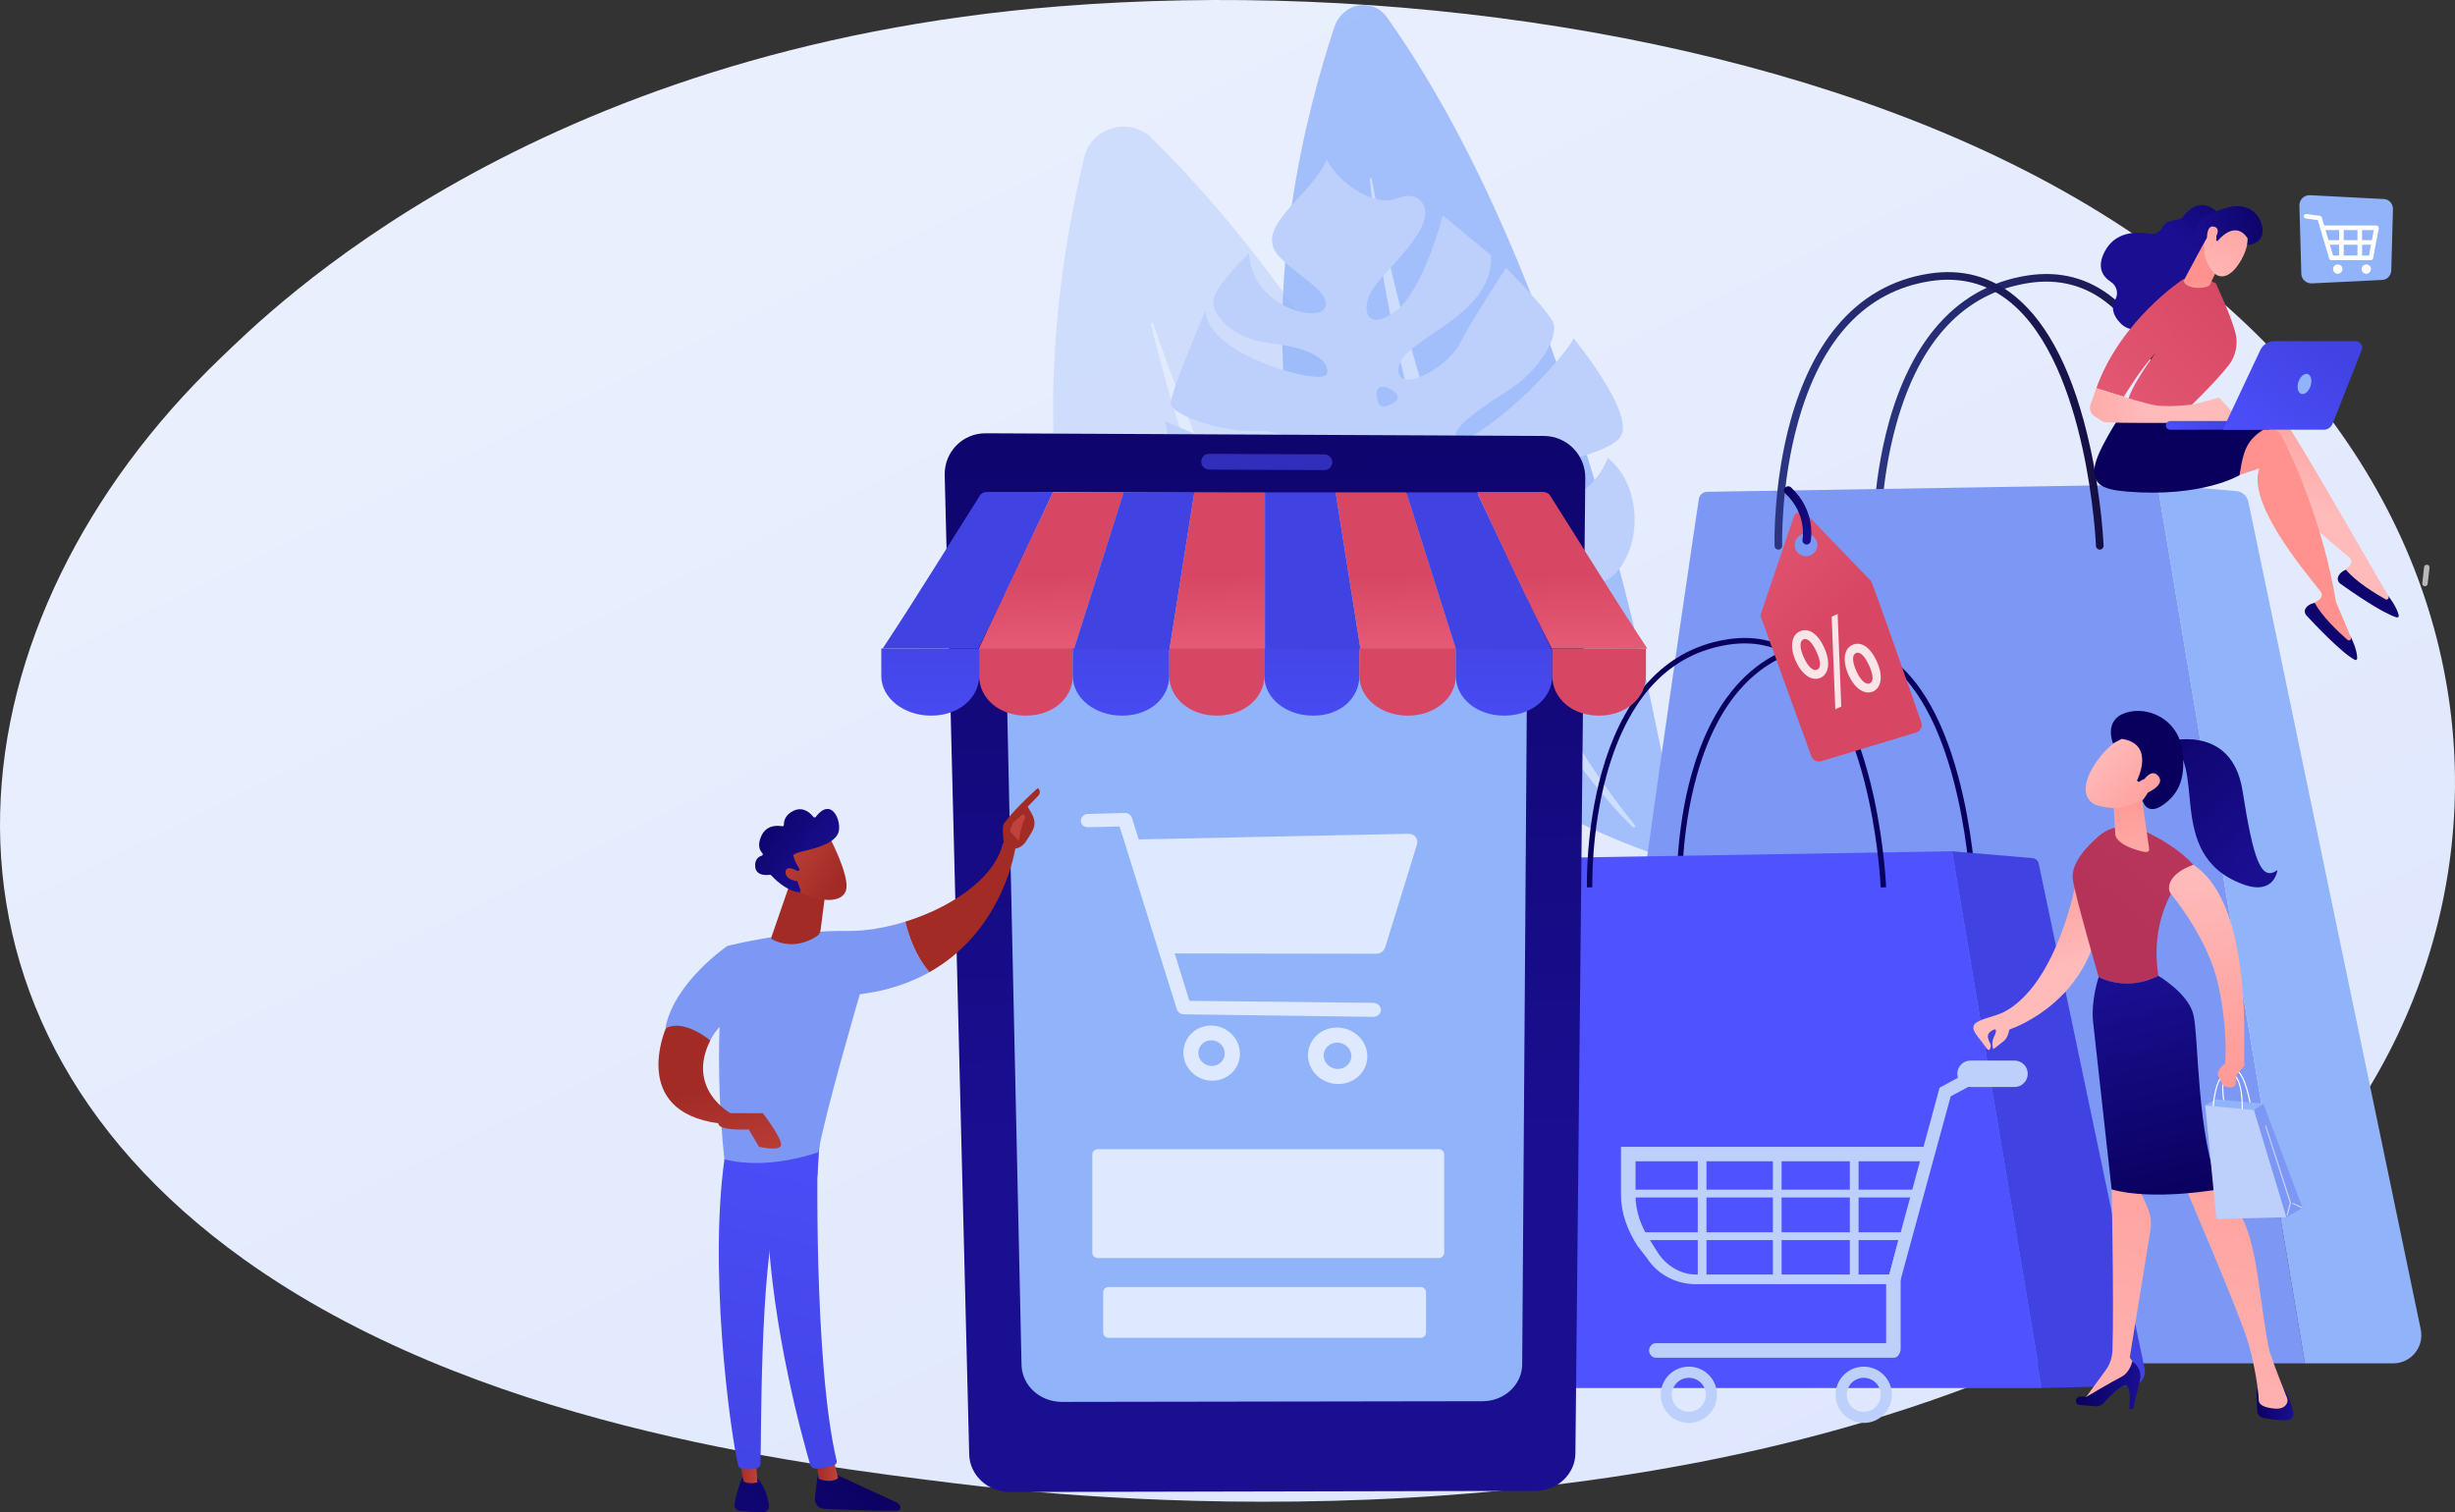 <svg width="1167" height="719" viewBox="0 0 1167 719" fill="none" xmlns="http://www.w3.org/2000/svg">
<rect x="0" y="0" width="1167" height="719" fill="#333333" stroke="none"/>
<path d="M1031.73 613.568C1007.77 628.931 985.091 638.839 967.177 646.666C756.599 738.678 507.428 711.857 454.472 705.307C376.273 695.635 225.116 676.939 115.833 598.676C-49.505 480.27 -23.759 293.726 104.488 170.585C127.946 148.061 251.86 23.044 503.714 2.996C656.133 -9.137 833.806 15.334 962.471 80.979C1232.55 218.774 1213.32 497.145 1031.73 613.568Z" fill="url(#paint0_linear_608_4259)"/>
<g opacity="0.58">
<path d="M781.961 501.418C781.961 501.418 700.478 215.653 547.278 65.511C536.979 55.418 518.943 60.473 515.513 74.457C492.579 167.967 452.206 450.062 781.961 501.418Z" fill="#BDD0FB"/>
<path opacity="0.5" d="M751.342 484.335C752.101 484.987 751.167 486.132 750.323 485.585C719.183 465.447 597.984 364.809 547.095 154.155C546.932 153.478 547.968 153.162 548.191 153.822C564.681 202.403 631.392 381.227 751.342 484.335Z" fill="white"/>
</g>
<g opacity="0.79">
<path d="M799.079 410.368C799.079 410.368 763.007 154.429 659.468 8.448C652.508 -1.365 638.221 1.131 634.302 12.883C608.101 91.462 551.137 331.518 799.079 410.368Z" fill="#91B3FA"/>
<path opacity="0.5" d="M777.193 392.384C777.714 393.027 776.893 393.921 776.297 393.36C754.293 372.675 670.708 272.896 651.15 85.186C651.087 84.583 651.91 84.417 652.021 85.011C660.173 128.797 694.793 290.596 777.193 392.384Z" fill="white"/>
</g>
<path d="M509.906 518.283C509.906 518.283 531.391 491.428 573.025 487.25C573.025 487.25 592.799 493.987 632.194 564.577C671.588 635.167 697.737 667.357 728.422 649.775L725.881 653.993C717.509 667.894 702.468 676.393 686.241 676.393H669.27C650.585 676.393 633.045 667.41 622.134 652.242C591.473 609.62 528.741 524.9 509.906 518.283Z" fill="url(#paint1_linear_608_4259)"/>
<path opacity="0.66" d="M1152.72 278.741C1152.68 278.741 1152.63 278.738 1152.58 278.732C1151.87 278.652 1151.36 278.012 1151.44 277.302L1152.31 269.632C1152.39 268.922 1153.03 268.411 1153.74 268.493C1154.45 268.574 1154.96 269.214 1154.88 269.924L1154.01 277.593C1153.93 278.253 1153.37 278.741 1152.72 278.741Z" fill="white"/>
<path opacity="0.66" d="M781.199 545.474C780.949 545.474 780.698 545.402 780.476 545.253C779.884 544.854 779.728 544.05 780.128 543.457L783.736 538.108C784.135 537.515 784.94 537.361 785.531 537.759C786.123 538.159 786.28 538.962 785.88 539.555L782.272 544.904C782.022 545.275 781.614 545.474 781.199 545.474Z" fill="white"/>
<path d="M664.899 174.414C667.088 160.662 709.929 150.944 708.804 121.413L685.855 102.403C685.855 102.403 676.595 138.48 663.194 148.143C649.794 157.805 646.943 147.507 651.76 138.671C656.577 129.836 679.364 111.81 677.399 99.55C677.399 99.55 675.771 89.852 663.826 94.382C651.882 98.912 634.521 84.773 630.714 75.764C630.714 75.764 629.016 81.249 619.331 91.839C609.645 102.429 599.14 112.395 607.989 121.86C616.839 131.326 632.774 138.791 629.888 146.231C627.002 153.671 595.159 146.137 593.747 120.39C593.747 120.39 577.059 136.059 576.783 143.203C576.506 150.347 585.585 161.144 605.059 163.349C624.532 165.553 632.792 172.395 630.628 177.975C628.463 183.555 572.955 168.706 573.161 147.576C573.161 147.576 556.045 186.648 556.611 192.033C557.177 197.417 580.84 205.549 596.887 204.914C612.934 204.28 625.307 214.53 626.666 220.571C628.024 226.611 610.062 216.648 600.208 216.677C590.353 216.706 553.409 200.03 553.409 200.03C553.409 200.03 556.908 204.567 553.096 218.613C549.284 232.659 551.217 258.018 560.266 258.961C569.316 259.903 612.949 255.905 626.236 259.537C639.522 263.17 649.419 268.911 641.862 271.662C634.305 274.413 617.08 269.976 603.796 270.442C590.513 270.907 556.521 276.339 551.329 268.761C551.329 268.761 551.036 307.842 584.645 322.573C584.645 322.573 603.921 318.879 617.566 306.425C631.212 293.971 637.499 289.348 643.163 292.401C648.826 295.454 639.319 303.963 630.618 311.501C621.916 319.039 602.035 336.978 593.419 335.576C593.419 335.576 645.299 354.793 664.259 322.165C682.041 291.565 680.005 286.34 679.684 285.809C681.021 287.698 721.955 344.499 766.323 279.729C766.323 279.729 752.066 291.676 740.773 286.418C729.481 281.161 707.641 284.369 710.301 275.923C712.962 267.477 753.933 286.669 767.363 273.217C780.793 259.765 780.633 230.74 764.233 217.675C764.233 217.675 758.949 234.298 740.486 239.484C722.023 244.671 695.727 246.647 705.167 234.805C714.608 222.964 764.794 218.358 770.679 206.999C776.565 195.64 748.038 160.848 748.038 160.848C748.038 160.848 745.397 167.004 729.564 183.151C713.73 199.298 692.399 214.398 691.759 208.133C691.12 201.869 705.739 192.996 718.505 184.57C731.272 176.144 742.016 159.444 737.891 152.443C733.766 145.441 715.927 127.314 715.927 127.314C715.927 127.314 699.774 152.009 693.551 163.899C687.327 175.789 662.711 188.166 664.899 174.414ZM687.496 258.633C671.29 267.292 676.429 252.64 682.034 243.496C686.289 236.554 703.701 249.975 687.496 258.633ZM677.673 225.138C667.084 231.112 661.658 227.916 664.461 221.769C670.902 207.645 688.263 219.163 677.673 225.138ZM663.169 191.003C657.635 194.613 654.587 194.545 654.435 187.047C654.284 179.548 668.702 187.395 663.169 191.003Z" fill="#BDD0FB"/>
<path d="M1133.36 94.641L1098.13 92.809C1095.25 92.659 1092.96 94.902 1093.04 97.801L1093.95 130.2C1094.02 132.848 1096.32 134.87 1099.03 134.736L1132.49 133.084C1134.76 132.972 1136.63 130.961 1136.7 128.578L1137.51 99.556C1137.58 96.972 1135.74 94.765 1133.36 94.641Z" fill="#91B3FA"/>
<path d="M1127.02 123.68H1108.23C1107.74 123.68 1107.32 123.363 1107.18 122.902L1101.78 104.657L1096.09 103.907C1095.5 103.828 1095.08 103.282 1095.16 102.687C1095.23 102.093 1095.78 101.673 1096.38 101.752L1102.76 102.595C1103.19 102.651 1103.54 102.952 1103.66 103.363L1109.04 121.507H1126.12L1128.6 108.365C1128.71 107.775 1129.28 107.39 1129.87 107.499C1130.46 107.611 1130.85 108.179 1130.74 108.768L1128.08 122.795C1127.99 123.308 1127.54 123.68 1127.02 123.68Z" fill="white"/>
<path d="M1129.59 109.381H1104.48C1103.88 109.381 1103.39 108.894 1103.39 108.294C1103.39 107.694 1103.88 107.208 1104.48 107.208H1129.59C1130.18 107.208 1130.67 107.694 1130.67 108.294C1130.67 108.894 1130.18 109.381 1129.59 109.381Z" fill="white"/>
<path d="M1113.02 122.459C1112.42 122.459 1111.93 121.973 1111.93 121.373V108.469C1111.93 107.868 1112.42 107.382 1113.02 107.382C1113.62 107.382 1114.11 107.868 1114.11 108.469V121.373C1114.11 121.973 1113.62 122.459 1113.02 122.459Z" fill="white"/>
<path d="M1121.74 122.459C1121.14 122.459 1120.65 121.973 1120.65 121.373V108.469C1120.65 107.868 1121.14 107.382 1121.74 107.382C1122.34 107.382 1122.83 107.868 1122.83 108.469V121.373C1122.83 121.973 1122.34 122.459 1121.74 122.459Z" fill="white"/>
<path d="M1128.19 116.356H1106.57C1105.97 116.356 1105.48 115.869 1105.48 115.269C1105.48 114.669 1105.97 114.183 1106.57 114.183H1128.19C1128.79 114.183 1129.28 114.67 1129.28 115.269C1129.28 115.869 1128.79 116.356 1128.19 116.356Z" fill="white"/>
<path d="M1111.28 130.152C1112.5 130.152 1113.5 129.157 1113.5 127.93C1113.5 126.704 1112.5 125.709 1111.28 125.709C1110.05 125.709 1109.05 126.704 1109.05 127.93C1109.05 129.157 1110.05 130.152 1111.28 130.152Z" fill="white"/>
<path d="M1124.81 130.152C1126.04 130.152 1127.04 129.157 1127.04 127.93C1127.04 126.704 1126.04 125.709 1124.81 125.709C1123.59 125.709 1122.59 126.704 1122.59 127.93C1122.59 129.157 1123.59 130.152 1124.81 130.152Z" fill="white"/>
<path d="M892.091 262.208C891.116 262.208 890.312 261.434 890.282 260.453C890.272 260.16 889.473 230.84 897.988 200.478C903.013 182.559 910.254 167.761 919.509 156.496C931.168 142.304 946.041 133.721 963.714 130.986C979.251 128.583 993.06 132.255 1004.77 141.903C1020.82 155.134 1032.76 179.117 1040.24 213.185C1045.79 238.417 1046.68 260.111 1046.69 260.327C1046.73 261.326 1045.95 262.167 1044.95 262.206C1043.95 262.243 1043.11 261.467 1043.07 260.467C1043.04 259.617 1039.34 175.08 1002.46 144.695C991.587 135.734 978.735 132.324 964.269 134.565C933.724 139.292 912.597 161.797 901.475 201.457C893.108 231.289 893.892 260.054 893.902 260.341C893.933 261.341 893.147 262.176 892.147 262.207C892.128 262.207 892.109 262.208 892.091 262.208Z" fill="url(#paint2_linear_608_4259)"/>
<path d="M807.562 237.249C807.848 235.308 809.498 233.86 811.459 233.828L1025.56 230.289L1095.66 648.207H757.375C745.755 648.207 807.562 237.249 807.562 237.249Z" fill="#7D97F4"/>
<path d="M1062.99 233.476L1025.55 230.289L1095.66 648.207H1137.59C1146.09 648.207 1152.45 640.393 1150.72 632.069L1068.78 238.601C1068.2 235.802 1065.84 233.718 1062.99 233.476Z" fill="#91B3FA"/>
<path d="M845.356 261.309C844.382 261.309 843.578 260.535 843.547 259.555C843.538 259.262 842.739 229.941 851.253 199.58C856.279 181.66 863.52 166.862 872.774 155.597C884.434 141.405 899.307 132.822 916.98 130.087C932.519 127.682 946.327 131.356 958.034 141.004C974.088 154.235 986.024 178.218 993.509 212.286C999.053 237.518 999.945 259.212 999.954 259.428C999.993 260.428 999.214 261.269 998.215 261.308C997.251 261.353 996.374 260.568 996.335 259.568C996.302 258.718 992.603 174.182 955.727 143.796C944.852 134.835 931.999 131.425 917.535 133.666C886.99 138.393 865.863 160.899 854.741 200.558C846.374 230.39 847.158 259.156 847.167 259.442C847.198 260.442 846.413 261.278 845.413 261.309C845.394 261.309 845.375 261.309 845.356 261.309Z" fill="url(#paint3_linear_608_4259)"/>
<path d="M936.715 422.753C936.684 421.974 933.299 344.549 899.468 316.672C889.444 308.412 877.602 305.27 864.271 307.333C836.215 311.675 816.811 332.315 806.599 368.678C798.926 396 799.64 422.4 799.648 422.663L797.068 422.743C797.06 422.476 796.331 395.733 804.098 368.036C808.678 351.707 815.272 338.226 823.699 327.969C834.297 315.069 847.815 307.268 863.877 304.782C877.966 302.602 890.496 305.932 901.112 314.681C915.721 326.721 926.589 348.573 933.412 379.63C938.472 402.66 939.287 422.456 939.294 422.653L936.715 422.753Z" fill="url(#paint4_linear_608_4259)"/>
<path d="M691.129 637.855L725.421 411.813C725.749 409.654 727.587 408.047 729.77 408.011L927.916 404.736L970.777 659.921H707.997C696.851 659.921 689.503 648.882 691.129 637.855Z" fill="url(#paint5_linear_608_4259)"/>
<path d="M966.119 407.987L927.916 404.736L970.777 659.921L1013.09 658.828C1017.27 658.721 1020.32 654.854 1019.47 650.765L969.078 410.418C968.691 409.073 967.514 408.106 966.119 407.987Z" fill="url(#paint6_linear_608_4259)"/>
<path d="M894 421.932C893.97 421.153 890.584 343.728 856.753 315.85C846.73 307.591 834.888 304.449 821.557 306.512C793.5 310.854 774.096 331.493 763.884 367.857C756.211 395.179 756.925 421.579 756.934 421.842L754.354 421.922C754.345 421.655 753.616 394.912 761.383 367.215C765.963 350.886 772.557 337.405 780.984 327.148C791.582 314.248 805.1 306.447 821.162 303.961C835.252 301.78 847.781 305.111 858.397 313.86C873.007 325.9 883.874 347.752 890.698 378.809C895.758 401.839 896.572 421.635 896.58 421.832L894 421.932Z" fill="url(#paint7_linear_608_4259)"/>
<path d="M913.108 346.371C913.577 345.45 913.649 344.377 913.309 343.401C908.248 328.856 890.086 276.775 889.305 276.103C888.396 275.321 860.279 245.985 860.279 245.985C855.099 240.583 852.881 245.152 852.881 245.152L836.789 292.572L861.025 359.58C861.711 361.475 863.759 362.503 865.688 361.92L910.826 348.28C911.815 347.981 912.639 347.292 913.108 346.371ZM854.981 263.165C852.723 261.223 852.468 257.817 854.411 255.56C856.354 253.302 859.759 253.047 862.017 254.99C864.274 256.933 864.529 260.338 862.587 262.596C860.644 264.853 857.239 265.108 854.981 263.165Z" fill="url(#paint8_linear_608_4259)"/>
<path opacity="0.85" d="M867.07 307.744C870.538 315.283 869.043 320.57 865.437 322.23C861.749 323.927 856.978 321.455 853.773 314.596C850.659 307.828 851.486 302.048 855.538 300.183C859.712 298.263 864.108 301.307 867.07 307.744ZM872.428 337.213L870.695 293.21L873.531 291.905L875.265 335.908L872.428 337.213ZM857.481 312.623C859.339 316.768 861.826 319.291 863.811 318.377C865.798 317.463 865.453 314.155 863.453 309.809C861.63 305.847 859.352 303.029 857.204 304.017C855.178 304.949 855.633 308.606 857.481 312.623ZM892.06 314.247C895.503 321.73 894.073 327.055 890.426 328.733C886.779 330.411 881.968 327.957 878.778 321.025C875.69 314.312 876.491 308.477 880.503 306.631C884.677 304.711 889.099 307.81 892.06 314.247ZM882.471 319.126C884.304 323.216 886.815 325.794 888.801 324.88C890.827 323.948 890.443 320.658 888.443 316.311C886.595 312.295 884.342 309.531 882.194 310.519C880.168 311.452 880.623 315.109 882.471 319.126Z" fill="white"/>
<path d="M857.667 258.554C857.02 258.12 856.662 257.327 856.821 256.515C856.916 256.023 859.027 244.353 848.68 234.65C847.878 233.896 847.837 232.636 848.59 231.833C849.343 231.03 850.604 230.988 851.406 231.742C863.416 243.006 860.846 256.711 860.73 257.289C860.515 258.368 859.466 259.068 858.387 258.853C858.121 258.8 857.879 258.696 857.667 258.554Z" fill="url(#paint9_linear_608_4259)"/>
<path d="M1135.16 283.198C1135.08 283.165 1089.56 203.463 1083.41 195.963C1082.38 194.701 1080.78 194.059 1079.16 194.252L1066.45 195.766L1051.53 228.05L1076.39 213.571C1073.93 230.585 1105.87 255.871 1116.83 265.097C1117.94 266.033 1118.03 267.711 1117.02 268.761L1112.65 273.339C1119.83 280.616 1128.11 285.289 1137.47 287.45L1135.16 283.198Z" fill="url(#paint10_linear_608_4259)"/>
<path d="M1115.18 270.868C1115.18 270.868 1112.39 271.77 1111.44 274.256C1110.99 275.445 1111.48 276.792 1112.51 277.533C1117.11 280.825 1132.27 291.455 1139.26 293.537C1139.84 293.708 1140.38 293.189 1140.25 292.605C1139.9 290.98 1138.73 287.734 1134.99 282.984L1135.33 283.663C1135.75 284.522 1134.82 285.416 1133.98 284.945C1129.3 282.304 1119.77 276.523 1115.18 270.868Z" fill="url(#paint11_linear_608_4259)"/>
<path d="M1117.43 302.759C1117.36 302.71 1110.53 286.259 1110.45 286.21C1104.19 248.092 1088.91 215.447 1084.41 206.857C1083.65 205.412 1082.21 204.459 1080.59 204.32L1067.84 203.232L1046.69 231.828L1073.97 222.68C1068.12 238.845 1094.28 270.07 1103.14 281.323C1104.04 282.465 1103.79 284.126 1102.59 284.952L1097.38 288.55C1102.94 297.129 1110.11 303.382 1118.83 307.39L1117.43 302.759Z" fill="url(#paint12_linear_608_4259)"/>
<path d="M1100.36 286.642C1100.36 286.642 1097.45 286.96 1096.02 289.203C1095.33 290.276 1095.54 291.694 1096.4 292.629C1100.24 296.783 1112.93 310.261 1119.36 313.716C1119.89 313.999 1120.53 313.601 1120.52 313.003C1120.5 311.339 1120.02 307.926 1117.31 302.516L1117.5 303.249C1117.75 304.177 1116.65 304.863 1115.93 304.233C1111.88 300.699 1103.72 293.109 1100.36 286.642Z" fill="url(#paint13_linear_608_4259)"/>
<path d="M1008.18 197.209C1008.18 197.209 996.646 214.36 995.7 222.183C994.754 230.007 998.889 232.712 1010.96 233.71C1046.87 236.679 1064.58 225.915 1064.58 225.915C1067.03 210.25 1068.78 206.265 1089.3 197.748C1089.3 197.748 1063.35 199.808 1058.13 197.781C1052.9 195.754 1008.18 197.209 1008.18 197.209Z" fill="url(#paint14_linear_608_4259)"/>
<path d="M1054.16 101.119C1054.16 101.119 1046.13 91.617 1037.59 103.276C1036.04 105.387 1030.1 103.645 1027.93 108.065C1026.8 110.347 1024.37 111.643 1021.87 111.182C1015.64 110.033 1005.46 109.936 1000.43 119.699C996.591 127.152 999.555 131.513 1003.39 134C1006.21 135.826 1007.21 139.534 1005.51 142.427C1003.88 145.202 1003.57 148.961 1007.79 153.484C1017.25 163.619 1035.97 147.051 1035.97 147.051L1050.83 111.928L1054.16 101.119Z" fill="url(#paint15_linear_608_4259)"/>
<path d="M1039.36 194.939C1039.36 194.939 1052.79 182.153 1059.4 173.684C1062.97 169.106 1064.1 163.079 1062.44 157.512C1059.43 147.346 1054.06 136.816 1053.57 135.177C1052.82 132.665 1037.77 132.769 1037.77 132.769C1037.77 132.769 1008.14 151.998 996.5 184.57L1009.57 188.64C1009.57 188.64 1017.31 175.662 1024.95 167.41C1024.95 167.41 1011.73 184.882 1011.26 192.034L1039.36 194.939Z" fill="url(#paint16_linear_608_4259)"/>
<path d="M1064.95 199.984L1054.86 189.007L1043.2 192.144C1043.2 192.144 1029.62 194.249 1021.84 192.144C1014.07 190.04 1014.07 190.04 1014.07 190.04L996.499 184.569L993.739 192.368C993.039 194.348 993.743 196.547 995.455 197.763C996.975 198.843 998.757 200.03 999.892 200.527C1002.21 201.539 1053.19 200.847 1053.19 200.847L1064.95 199.984Z" fill="url(#paint17_linear_608_4259)"/>
<path d="M1048.11 114.666L1037.99 133.484C1038.66 137.591 1049.01 137.707 1050.61 135.254C1050.77 135.005 1050.86 134.716 1050.92 134.424L1056.98 121.851C1057.24 120.625 1053.88 116.494 1052.77 115.905L1048.75 113.764C1047.2 112.94 1053.66 112.875 1048.11 114.666Z" fill="url(#paint18_linear_608_4259)"/>
<path d="M1068.6 110.25C1068.6 110.25 1069.74 116.608 1064.74 124.691C1059.74 132.774 1054.77 132.409 1052.24 129.526C1049.71 126.644 1046.68 121.843 1048.06 113.781C1049.44 105.719 1066.87 102.143 1068.6 110.25Z" fill="url(#paint19_linear_608_4259)"/>
<path d="M1054.11 114.657C1054.11 114.657 1062.2 104.029 1068.41 113.294L1068.31 116.494C1068.31 116.494 1076.39 116.116 1075.51 108.671C1074.63 101.226 1068.04 96.14 1058.9 98.683C1049.75 101.227 1044.41 104.124 1043.38 110.472C1042.35 116.819 1047.53 115.782 1047.53 115.782C1047.53 115.782 1049.51 111.402 1051.9 111.103C1054.29 110.804 1053.43 114.269 1053.43 114.269L1054.11 114.657Z" fill="url(#paint20_linear_608_4259)"/>
<path d="M1052.25 114.373C1052.25 114.373 1056.44 108.934 1052.63 107.806C1048.81 106.677 1048.96 113.135 1049.21 115.537L1052.25 114.373Z" fill="url(#paint21_linear_608_4259)"/>
<path d="M1031.55 204.329C1031.58 204.331 1031.62 204.332 1031.65 204.332L1078.06 204.281C1079.21 204.28 1080.14 203.349 1080.14 202.202C1080.14 201.054 1079.2 200.106 1078.06 200.127L1031.65 200.177C1030.5 200.178 1029.57 201.109 1029.57 202.256C1029.58 203.368 1030.45 204.275 1031.55 204.329Z" fill="url(#paint22_linear_608_4259)"/>
<path d="M1119.78 162.193H1081.13C1078.28 162.193 1075.69 163.839 1074.47 166.418L1056.6 204.304H1104.63C1106.47 204.304 1108.12 203.182 1108.8 201.473L1122.65 166.414C1123.45 164.389 1121.96 162.193 1119.78 162.193Z" fill="url(#paint23_linear_608_4259)"/>
<path d="M1092.55 181.619C1091.72 184.221 1092.33 186.748 1093.94 187.264C1095.54 187.779 1097.51 186.087 1098.35 183.485C1099.19 180.883 1098.57 178.356 1096.97 177.841C1095.37 177.325 1093.39 179.017 1092.55 181.619Z" fill="#91B3FA"/>
<path d="M986.245 422.062C986.245 422.062 977.184 468.821 952.154 481.385C947.247 483.541 941.12 484.461 938.802 486.743C936.168 489.338 941.049 493.63 943.416 497.185C945.783 500.739 945.952 498.787 946.334 497.397C946.717 496.006 943.047 492.716 946.34 490.35C949.634 487.984 949.065 490.606 947.815 493.033C946.564 495.46 947.329 498.593 947.476 498.734C947.624 498.875 950.072 496.873 952.392 495.075C954.383 493.531 954.985 490.387 955.116 489.523C960.228 487.728 991.924 475.155 998.106 437.451C998.106 437.451 991.719 402.841 986.245 422.062Z" fill="url(#paint24_linear_608_4259)"/>
<path d="M1069.87 526.011C1069.74 526.011 1069.62 525.915 1069.6 525.782C1069.58 525.638 1067.29 511.401 1062.87 508.885C1062.12 508.46 1061.38 508.405 1060.59 508.718C1054.62 511.097 1057.63 524.57 1057.66 524.706C1057.69 524.852 1057.6 524.998 1057.46 525.032C1057.31 525.065 1057.16 524.973 1057.13 524.827C1057 524.254 1053.99 510.762 1060.39 508.213C1061.33 507.841 1062.25 507.907 1063.14 508.413C1067.78 511.058 1070.04 525.1 1070.14 525.697C1070.16 525.845 1070.06 525.984 1069.91 526.008C1069.9 526.01 1069.88 526.011 1069.87 526.011Z" fill="white"/>
<path d="M1075.9 524.742L1053.32 522.656L1048.3 525.443L1052.6 530.831L1073.22 528.73L1075.9 524.742Z" fill="#91B3FA"/>
<path d="M1072.63 662.191L1073.01 670.827C1073.08 672.465 1074.26 673.848 1075.87 674.16C1078.58 674.687 1082.96 675.352 1087.3 675.232C1089.21 675.18 1090.58 673.362 1090.15 671.505C1089.36 668.121 1087.82 663.014 1085.28 659.881L1075.79 659.141C1074.04 659.004 1072.56 660.433 1072.63 662.191Z" fill="url(#paint25_linear_608_4259)"/>
<path d="M1006.12 556.181L1003.78 565.479C1003.78 565.479 1004.91 620.23 1004.17 642.037C1004.05 645.456 1002.91 648.754 1000.89 651.519L990.387 665.938L1015.18 653.799L1015.88 650.943L1012.41 645.305L1022.24 584.835C1022.82 581.283 1022.36 577.64 1020.92 574.341L1016.74 564.747L1006.12 556.181Z" fill="url(#paint26_linear_608_4259)"/>
<path d="M988.656 668.01L996.22 668.6C997.636 668.711 999.022 668.165 999.973 667.11C1002.57 664.23 1007.92 658.632 1010.27 658.658C1013.43 658.694 1012.16 669.843 1012.16 669.843L1013.92 669.98L1017.24 656.261C1018.07 652.809 1016.6 649.211 1013.59 647.328C1013.59 647.328 1012.46 652.589 1008.38 654.637C1004.3 656.684 991.674 664.174 991.674 664.174C991.674 664.174 990.224 663.85 988.593 664.016C986.172 664.261 986.23 667.821 988.656 668.01Z" fill="url(#paint27_linear_608_4259)"/>
<path d="M1038.24 563.188C1038.24 563.188 1065.01 625.246 1068.95 639.245C1072.88 653.244 1073.75 664.734 1073.73 665.814C1073.7 667.502 1075.67 669.276 1081.43 669.726C1084.4 669.957 1085.95 668.879 1086.75 667.781C1087.44 666.845 1087.56 665.616 1087.13 664.539C1085.6 660.719 1080.75 648.513 1079.03 643.014C1076.97 636.449 1073.74 607.171 1071.51 596.905C1069.28 586.64 1066.73 575.493 1054.41 564.449C1054.41 564.449 1046.1 554.937 1038.24 563.188Z" fill="url(#paint28_linear_608_4259)"/>
<path d="M1026 463.97C1020.57 428.99 1042.62 411.164 1042.62 411.164C1036.04 403.774 1026.07 398.18 1018.43 394.64C1011.53 391.442 1003.38 392.583 997.624 397.555C991.292 403.026 984.403 410.775 985.326 418.028C986.303 425.706 997.631 464.517 997.631 464.517C997.631 464.517 1010.34 471.79 1026 463.97Z" fill="url(#paint29_linear_608_4259)"/>
<path d="M1042.65 482.376C1040.12 472.181 1026 463.97 1026 463.97C1010.34 471.79 997.632 464.517 997.632 464.517C997.632 464.517 993.791 475.596 995.014 486.265C996.236 496.935 1003.78 565.479 1003.78 565.479C1023.65 571.144 1055.34 565.359 1055.34 565.359C1044.26 541.526 1045.17 492.571 1042.65 482.376Z" fill="url(#paint30_linear_608_4259)"/>
<path d="M1017.27 373.023L1021.55 403.14C1021.98 405.796 1019.63 405.184 1017.04 404.482C1012.78 403.331 1007.35 401.221 1005.75 397.717C1005.59 397.36 1005.52 396.966 1005.5 396.575L1004.27 375.827C1004.17 374.181 1005.18 372.669 1006.73 372.12L1012.38 370.123C1014.56 369.355 1016.9 370.745 1017.27 373.023Z" fill="url(#paint31_linear_608_4259)"/>
<path d="M1086.79 578.723L1094.53 574.275L1075.89 524.742L1071.42 527.762L1086.79 578.723Z" fill="#7D97F4"/>
<path d="M1065.78 531.396C1065.77 531.396 1065.77 531.396 1065.76 531.396C1065.61 531.384 1065.5 531.253 1065.51 531.104C1065.52 530.96 1066.53 516.546 1062.41 511.826C1061.62 510.927 1060.69 510.442 1059.63 510.382C1058.6 510.322 1057.65 510.691 1056.82 511.473C1052.37 515.615 1052.11 529.898 1052.11 530.041C1052.11 530.19 1051.98 530.309 1051.84 530.309C1051.83 530.309 1051.83 530.309 1051.83 530.309C1051.68 530.307 1051.56 530.184 1051.56 530.034C1051.57 529.437 1051.83 515.374 1056.44 511.076C1057.4 510.189 1058.47 509.776 1059.66 509.84C1060.87 509.908 1061.93 510.456 1062.81 511.469C1067.15 516.435 1066.06 531 1066.05 531.146C1066.04 531.289 1065.92 531.396 1065.78 531.396Z" fill="white"/>
<path d="M1031.83 424.787C1032.93 426.255 1049.71 446.21 1054.51 468.477C1059.31 490.745 1057.7 505.613 1057.7 505.613C1057.7 505.613 1052.82 509.253 1054.57 511.834C1056.33 514.415 1055.86 516.172 1058.11 516.673C1060.35 517.174 1063.13 517.88 1062.79 513.453C1062.45 509.026 1067.74 508.134 1066.86 505.458C1065.98 502.794 1071.97 430.93 1043.03 411.437C1042.9 411.345 1042.76 411.254 1042.62 411.164C1030.39 415.583 1030.05 422.428 1031.83 424.787Z" fill="url(#paint32_linear_608_4259)"/>
<path d="M1048.29 525.604L1071.42 527.762L1086.79 578.723L1053.57 579.591L1048.29 525.604Z" fill="#BDD0FB"/>
<g opacity="0.66">
<path d="M1087.26 577.926C1087.23 577.926 1087.2 577.923 1087.18 577.917C1087.01 577.873 1086.92 577.705 1086.96 577.54L1088.44 571.877L1076.73 535.518C1076.67 535.355 1076.76 535.182 1076.92 535.129C1077.09 535.08 1077.26 535.167 1077.31 535.328L1089.06 571.774C1089.08 571.83 1089.08 571.89 1089.06 571.947L1087.55 577.696C1087.52 577.835 1087.39 577.926 1087.26 577.926Z" fill="url(#paint33_linear_608_4259)"/>
</g>
<g opacity="0.66">
<path d="M1093.97 574.375C1093.93 574.375 1093.88 574.366 1093.84 574.345L1089.83 572.43C1089.68 572.357 1089.62 572.173 1089.69 572.02C1089.76 571.868 1089.95 571.803 1090.1 571.875L1094.1 573.79C1094.26 573.864 1094.32 574.047 1094.25 574.2C1094.2 574.311 1094.09 574.375 1093.97 574.375Z" fill="url(#paint34_linear_608_4259)"/>
</g>
<path d="M1029.32 352.781C1029.32 352.781 1060.82 343.091 1066 375.945C1071.18 408.798 1074.77 419.33 1082.58 413.665C1082.58 413.665 1081.29 425.939 1066.29 420.453C1027.37 406.213 1051.06 360.618 1029.32 352.781Z" fill="url(#paint35_linear_608_4259)"/>
<path d="M1012.53 349.136C1012.53 349.136 1003.36 351.626 995.78 363.356C988.195 375.087 991.816 381.465 997.237 383.005C1002.66 384.545 1010.94 385.54 1020.78 378.629C1030.62 371.718 1024.38 346.318 1012.53 349.136Z" fill="url(#paint36_linear_608_4259)"/>
<path d="M1015.81 371.148C1015.81 371.148 1024.82 353.705 1008.6 351.295L1004.42 353.451C1004.42 353.451 999.827 342.486 1010.27 338.956C1020.71 335.427 1034.72 341.716 1037.11 355.461C1039.49 369.205 1035.91 377.389 1028.13 382.761C1020.35 388.132 1018.46 380.596 1018.46 380.596C1018.46 380.596 1023.03 375.206 1021.92 371.843C1020.81 368.479 1016.75 371.81 1016.75 371.81L1015.81 371.148Z" fill="url(#paint37_linear_608_4259)"/>
<path d="M1017.35 373.435C1017.35 373.435 1021.93 364.442 1025.84 368.796C1029.74 373.151 1021.07 377.032 1017.73 378.217L1017.35 373.435Z" fill="url(#paint38_linear_608_4259)"/>
<path d="M770.561 545.243V568.351C770.561 576.957 773.797 585.245 778.462 592.473L782.877 598.12C787.987 606.033 796.736 610.558 806.154 610.558H902.845L903.577 608.073L927.276 521.248L947.162 510.526L944.201 505.11L921.983 517.157L914.364 545.243H770.561ZM777.46 552.142H912.669L903.132 587.326L898.1 605.959H806.154C798.854 605.959 792.001 601.687 788.044 595.558L784.026 589.149C780.005 582.932 777.46 575.755 777.46 568.351L777.46 552.142Z" fill="#BDD0FB"/>
<path d="M783.914 642.07C783.914 643.782 785.307 645.516 787.026 645.516H900.475C902.194 645.516 903.493 643.087 903.493 641.375V587.879C903.493 587.29 903.377 587.35 903.09 586.88L898.102 605.959H896.594V638.617H787.026C785.307 638.616 783.914 640.351 783.914 642.07Z" fill="#BDD0FB"/>
<path d="M846.897 548.491H842.756V606.725H846.897V548.491Z" fill="#BDD0FB"/>
<path d="M883.475 548.491H879.334V606.726H883.475V548.491Z" fill="#BDD0FB"/>
<path d="M811.178 548.491H807.037V606.725H811.178V548.491Z" fill="#BDD0FB"/>
<path d="M911.097 565.621H776.402V569.325H911.097V565.621Z" fill="#BDD0FB"/>
<path d="M905.217 585.892H779.775V589.596H905.217V585.892Z" fill="#BDD0FB"/>
<path d="M872.568 663.145C872.568 670.532 878.557 676.521 885.945 676.521C893.332 676.521 899.321 670.532 899.321 663.145C899.321 655.757 893.332 649.768 885.945 649.768C878.557 649.768 872.568 655.757 872.568 663.145ZM877.871 663.145C877.871 658.686 881.486 655.071 885.945 655.071C890.403 655.071 894.018 658.686 894.018 663.145C894.018 667.604 890.403 671.218 885.945 671.218C881.486 671.218 877.871 667.604 877.871 663.145Z" fill="#BDD0FB"/>
<path d="M789.443 663.145C789.443 670.532 795.432 676.521 802.82 676.521C810.207 676.521 816.196 670.532 816.196 663.145C816.196 655.757 810.207 649.768 802.82 649.768C795.432 649.768 789.443 655.757 789.443 663.145ZM794.746 663.145C794.746 658.686 798.361 655.071 802.82 655.071C807.278 655.071 810.893 658.686 810.893 663.145C810.893 667.604 807.278 671.218 802.82 671.218C798.361 671.218 794.746 667.604 794.746 663.145Z" fill="#BDD0FB"/>
<path d="M930.424 510.522C930.424 513.993 933.238 516.806 936.708 516.806H957.62C961.09 516.806 963.904 513.993 963.904 510.522C963.904 507.051 961.09 504.237 957.62 504.237H936.708C933.238 504.237 930.424 507.051 930.424 510.522Z" fill="#BDD0FB"/>
<path d="M748.88 690.968C748.78 700.817 740.32 708.801 729.979 708.824L480.025 709.369C469.611 709.391 460.965 701.412 460.718 691.525L449.071 225.968C448.794 214.899 457.535 205.947 468.593 206L733.916 207.269C744.889 207.321 753.692 216.319 753.58 227.34L748.88 690.968Z" fill="url(#paint39_linear_608_4259)"/>
<path d="M726.35 254.209C726.425 243.572 717.698 234.891 706.855 234.843L496.27 233.917C485.36 233.869 476.703 242.504 476.936 253.179L485.593 649.013C485.805 658.708 494.38 666.538 504.743 666.522L704.807 666.204C715.11 666.188 723.515 658.357 723.583 648.693L726.35 254.209Z" fill="#91B3FA"/>
<path opacity="0.54" d="M633.29 219.781C633.296 221.844 631.636 223.509 629.583 223.5L574.778 223.252C572.721 223.242 571.033 221.561 571.008 219.494C570.983 217.427 572.633 215.757 574.692 215.767L629.559 216.023C631.615 216.032 633.285 217.715 633.29 219.781Z" fill="url(#paint40_linear_608_4259)"/>
<path d="M389.153 698.935C389.153 698.935 387.957 705.702 387.371 712.4C387.142 715.018 389.161 717.291 391.786 717.4C400.707 717.772 419.788 718.494 426.635 718.189C427.664 718.143 428.337 717.089 427.956 716.132C427.637 715.329 427.022 714.681 426.237 714.32L394.718 699.834L389.153 698.935Z" fill="url(#paint41_linear_608_4259)"/>
<path d="M388.174 694.959L389.134 703.053C389.134 703.053 394.655 705.623 398.426 702.729L396.14 693.709L388.174 694.959Z" fill="url(#paint42_linear_608_4259)"/>
<path d="M388.896 542.787C388.481 544.9 386.669 648.267 397.718 694.589C397.899 695.345 397.515 696.124 396.796 696.418C395.101 697.11 391.779 698.113 387.797 698.247C386.564 698.288 385.459 697.487 385.111 696.303C381.952 685.556 366.818 631.708 364.844 580.269C362.638 522.791 364.844 578.312 364.844 578.312L366.138 542.782L388.896 542.787Z" fill="url(#paint43_linear_608_4259)"/>
<path d="M352.896 702.465C352.896 702.465 350.993 705.881 349.151 714.959C348.819 716.598 349.964 718.167 351.629 718.331C354.574 718.621 359.109 718.993 362.742 718.968C364.416 718.957 365.723 717.499 365.521 715.836C365.118 712.523 363.865 707.086 359.993 702.85L352.896 702.465Z" fill="url(#paint44_linear_608_4259)"/>
<path d="M351.223 692.054L353.467 704.295C353.467 704.295 355.685 705.945 360.075 704.749L359.003 691.579L351.223 692.054Z" fill="url(#paint45_linear_608_4259)"/>
<path d="M345.162 545.958C336.126 600.496 347.123 680.751 350.831 696.459C351.059 697.421 351.835 698.158 352.809 698.319C354.465 698.594 357.19 698.818 359.878 698.037C360.803 697.768 361.454 696.933 361.492 695.97C361.989 683.27 361.094 605.308 369.513 574.497C369.94 572.936 370.894 571.574 372.213 570.636L388.556 559.018L389.809 540.237L345.162 545.958Z" fill="url(#paint46_linear_608_4259)"/>
<path d="M402.742 442.621C375.66 442.174 345.779 449.732 345.779 449.732C337.707 496.834 344.368 551.163 344.368 551.163C365.333 556.661 388.984 547.802 388.984 547.802C392.468 528.114 408.727 472.707 408.727 472.707C421.959 471.065 432.859 467.247 441.835 462.2C434.988 454.263 431.76 444.164 430.358 438.194C420.783 441.17 411.095 442.759 402.742 442.621Z" fill="#7D97F4"/>
<path d="M482.734 402.732C480.074 399.519 476.707 401.039 476.707 401.039C472.721 417.873 451.825 431.523 430.357 438.194C431.759 444.164 434.987 454.263 441.834 462.2C477.462 442.167 482.734 402.732 482.734 402.732Z" fill="url(#paint47_linear_608_4259)"/>
<path d="M482.09 403.549C482.369 404.434 479.145 405.781 477.247 402.162C477.181 400.427 476.126 392.996 477.162 391.583C482.683 384.057 493.386 374.622 493.386 374.622C495.195 376.407 493.704 378.16 493.704 378.16L488.512 383.569C489.598 385.532 490.923 387.188 491.544 389.562C492.014 391.36 491.726 393.281 490.818 394.917C489.907 396.559 488.663 398.693 487.488 400.364C485.263 403.525 482.09 403.549 482.09 403.549Z" fill="url(#paint48_linear_608_4259)"/>
<path d="M486.242 387.079L481.511 391.09L480.025 395.083L484.244 399.763C484.244 399.763 485.662 391.84 486.716 390.124C487.77 388.409 487.224 387.58 486.242 387.079Z" fill="url(#paint49_linear_608_4259)"/>
<path d="M356.169 475.955L345.782 449.732C345.782 449.732 320.486 466.919 316.326 488.711C321.106 489.063 329.119 490.385 337.632 494.684C341.474 486.039 356.169 475.955 356.169 475.955Z" fill="#7D97F4"/>
<path d="M375.312 420.635L366.695 445.555C366.552 445.968 366.721 446.425 367.104 446.636C369.453 447.935 377.915 451.689 388.113 445.223C389.176 444.549 389.899 443.45 390.06 442.203L392.851 420.635H375.312V420.635Z" fill="url(#paint50_linear_608_4259)"/>
<path d="M394.061 397.559C394.061 397.559 403.523 415.371 402.31 422.566C401.098 429.761 389.37 429.244 379.13 423.401L371.975 404.168L394.061 397.559Z" fill="url(#paint51_linear_608_4259)"/>
<path d="M379.583 413.956C380 413.771 380.153 413.262 379.904 412.881C379.146 411.723 377.725 409.36 377.271 407.292C377.271 407.292 375.57 406.202 381.601 404.759C387.631 403.316 396.624 401.075 398.514 395.942C400.357 390.938 395.515 378.352 387.79 388.38C387.496 388.762 386.92 388.77 386.627 388.388C385.36 386.74 382.031 383.319 377.408 385.393C373.082 387.334 372.595 390.504 372.655 392.101C372.672 392.571 372.252 392.937 371.79 392.849C369.603 392.432 364.354 392.073 361.905 397.457C359.887 401.892 361.198 404.402 362.393 405.63C362.78 406.028 362.61 406.683 362.079 406.846C360.642 407.285 358.786 408.504 358.972 411.872C359.229 416.527 364.434 416.117 365.916 415.905C366.159 415.871 366.403 415.954 366.568 416.136C367.838 417.542 373.564 423.513 379.76 424.232C380.297 424.295 380.712 423.765 380.537 423.254L377.855 415.459C377.731 415.097 377.904 414.7 378.254 414.545L379.583 413.956Z" fill="url(#paint52_linear_608_4259)"/>
<path d="M380.66 415.062C380.66 415.062 373.923 410.44 373.431 414.332C372.938 418.225 379.497 419.971 382.746 418.519L380.66 415.062Z" fill="url(#paint53_linear_608_4259)"/>
<path d="M316.501 488.921C316.501 488.921 299.212 528.301 341.474 534.064L347.237 529.262C347.237 529.262 326.106 517.735 337.632 494.684C337.632 494.684 325.145 484.118 316.501 488.921Z" fill="url(#paint54_linear_608_4259)"/>
<path d="M347.238 529.262H362.605C362.605 529.262 372.21 541.748 371.25 544.629C370.289 547.511 360.796 545.22 360.796 545.22L355.882 536.945C355.882 536.945 341.475 537.906 341.475 534.064C341.475 530.222 347.238 529.262 347.238 529.262Z" fill="url(#paint55_linear_608_4259)"/>
<path d="M469.189 233.91C467.82 233.91 466.545 234.418 465.812 235.575C450.402 259.893 434.99 285.078 419.58 308.336C434.725 308.336 449.87 308.336 465.015 308.336C476.868 285.078 488.721 259.161 500.574 233.91C490.111 233.91 479.65 233.91 469.189 233.91Z" fill="url(#paint56_linear_608_4259)"/>
<path d="M510.45 308.896C495.305 308.896 480.161 308.896 465.016 308.896C476.868 283.958 488.721 259.02 500.574 234.082C511.768 234.082 522.962 234.082 534.156 234.082C526.254 259.02 518.352 283.958 510.45 308.896Z" fill="url(#paint57_linear_608_4259)"/>
<path d="M555.884 308.896C540.739 308.896 525.594 308.896 510.449 308.896C518.351 283.958 526.253 259.02 534.155 234.082C545.349 234.082 556.543 234.082 567.738 234.082C563.787 259.02 559.835 283.958 555.884 308.896Z" fill="url(#paint58_linear_608_4259)"/>
<path d="M601.32 308.896C586.175 308.896 571.03 308.896 555.885 308.896C559.836 283.958 563.787 259.02 567.738 234.082C578.932 234.082 590.126 234.082 601.32 234.082C601.32 259.02 601.32 283.958 601.32 308.896Z" fill="url(#paint59_linear_608_4259)"/>
<path d="M646.756 308.896C631.611 308.896 616.466 308.896 601.32 308.896C601.32 283.958 601.32 259.02 601.32 234.082C612.515 234.082 623.708 234.082 634.903 234.082C638.853 259.02 642.804 283.958 646.756 308.896Z" fill="url(#paint60_linear_608_4259)"/>
<path d="M692.192 308.896C677.047 308.896 661.902 308.896 646.757 308.896C642.806 283.958 638.855 259.02 634.904 234.082C646.098 234.082 657.292 234.082 668.487 234.082C676.388 259.02 684.29 283.958 692.192 308.896Z" fill="url(#paint61_linear_608_4259)"/>
<path d="M737.625 308.896C722.48 308.896 707.335 308.896 692.19 308.896C684.288 283.958 676.386 259.02 668.484 234.082C679.679 234.082 690.872 234.082 702.067 234.082C713.919 259.02 725.772 283.958 737.625 308.896Z" fill="url(#paint62_linear_608_4259)"/>
<path d="M736.829 235.575C736.095 234.418 734.821 233.91 733.452 233.91C722.99 233.91 712.529 233.91 702.068 233.91C713.92 259.161 725.773 285.078 737.626 308.336C752.77 308.336 767.915 308.336 783.061 308.336C767.651 285.078 752.239 259.893 736.829 235.575Z" fill="url(#paint63_linear_608_4259)"/>
<path d="M418.926 308.336V321.295C418.926 332.089 429.892 340.232 442.406 340.232H442.893C455.406 340.232 465.442 332.089 465.442 321.295V308.336H418.926Z" fill="url(#paint64_linear_608_4259)"/>
<path d="M465.443 308.336V321.295C465.443 332.089 475.115 340.232 487.417 340.232H487.897C500.199 340.232 509.966 332.089 509.966 321.295V308.336H465.443Z" fill="url(#paint65_linear_608_4259)"/>
<path d="M509.967 308.336V321.295C509.967 332.089 520.68 340.232 533.194 340.232H533.681C546.194 340.232 555.818 332.089 555.818 321.295V308.336H509.967Z" fill="url(#paint66_linear_608_4259)"/>
<path d="M555.818 308.336V321.295C555.818 332.089 565.902 340.232 578.204 340.232H578.683C590.985 340.232 601.006 332.089 601.006 321.295V308.336H555.818Z" fill="url(#paint67_linear_608_4259)"/>
<path d="M601.002 308.336V321.295C601.002 332.089 611.462 340.232 623.976 340.232H624.463C636.977 340.232 646.189 332.089 646.189 321.295V308.336H601.002Z" fill="url(#paint68_linear_608_4259)"/>
<path d="M646.189 308.336V321.295C646.189 332.089 656.684 340.232 668.987 340.232H669.466C681.768 340.232 692.041 332.089 692.041 321.295V308.336H646.189Z" fill="url(#paint69_linear_608_4259)"/>
<path d="M692.041 308.336V321.295C692.041 332.089 702.249 340.232 714.762 340.232H715.249C727.762 340.232 737.893 332.089 737.893 321.295V308.336H692.041Z" fill="url(#paint70_linear_608_4259)"/>
<path d="M737.893 308.336V321.295C737.893 332.089 747.47 340.232 759.772 340.232H760.252C772.554 340.232 782.415 332.089 782.415 321.295V308.336H737.893Z" fill="url(#paint71_linear_608_4259)"/>
<path opacity="0.7" d="M672.869 397.854C672.024 396.815 670.698 396.384 669.293 396.413L541.307 399.098L538.074 388.828C537.625 387.398 536.28 386.482 534.758 386.522L517.186 386.983C515.301 387.033 513.775 388.343 513.775 390.224C513.775 392.104 515.301 393.339 517.186 393.294L532.202 392.939L559.374 479.765C559.832 481.227 561.204 482.232 562.759 482.253L652.591 483.459C654.699 483.487 656.411 482.164 656.411 480.171C656.411 478.178 654.699 476.813 652.591 476.79L565.38 475.85L558.381 453.306L654.218 453.452C656.18 453.455 657.91 452.17 658.46 450.39L673.586 401.483C673.981 400.207 673.715 398.893 672.869 397.854Z" fill="white"/>
<path opacity="0.7" d="M575.898 487.609C568.507 487.494 562.527 493.247 562.527 500.432C562.527 507.617 568.507 513.62 575.898 513.814C583.334 514.01 589.417 508.259 589.417 500.994C589.417 493.729 583.334 487.724 575.898 487.609ZM575.898 506.826C572.444 506.745 569.64 503.944 569.64 500.581C569.64 497.218 572.444 494.533 575.898 494.597C579.363 494.661 582.189 497.463 582.189 500.843C582.189 504.223 579.363 506.907 575.898 506.826Z" fill="white"/>
<path opacity="0.7" d="M635.785 488.54C628.027 488.419 621.752 494.309 621.752 501.67C621.752 509.031 628.027 515.184 635.785 515.387C643.59 515.593 649.977 509.704 649.977 502.26C649.977 494.816 643.59 488.661 635.785 488.54ZM635.785 508.228C632.159 508.143 629.217 505.271 629.217 501.826C629.217 498.381 632.159 495.632 635.785 495.699C639.421 495.766 642.388 498.638 642.388 502.101C642.388 505.565 639.421 508.313 635.785 508.228Z" fill="white"/>
<path opacity="0.7" d="M683.97 598.115H521.768C520.365 598.115 519.229 596.978 519.229 595.576V548.918C519.229 547.516 520.365 546.379 521.768 546.379H683.97C685.373 546.379 686.509 547.516 686.509 548.918V595.576C686.509 596.978 685.373 598.115 683.97 598.115Z" fill="white"/>
<path opacity="0.7" d="M675.346 636.054H526.94C525.537 636.054 524.4 634.917 524.4 633.515V614.45C524.4 613.047 525.537 611.91 526.94 611.91H675.346C676.748 611.91 677.885 613.047 677.885 614.45V633.515C677.885 634.917 676.748 636.054 675.346 636.054Z" fill="white"/>
<defs>
<linearGradient id="paint0_linear_608_4259" x1="1318.74" y1="924.735" x2="804.613" y2="-123.762" gradientUnits="userSpaceOnUse">
<stop stop-color="#DAE3FE"/>
<stop offset="1" stop-color="#E9EFFD"/>
</linearGradient>
<linearGradient id="paint1_linear_608_4259" x1="689.651" y1="681.412" x2="592.791" y2="547.593" gradientUnits="userSpaceOnUse">
<stop stop-color="#FF928E"/>
<stop offset="1" stop-color="#FE7062"/>
</linearGradient>
<linearGradient id="paint2_linear_608_4259" x1="890.258" y1="196.24" x2="1046.69" y2="196.24" gradientUnits="userSpaceOnUse">
<stop stop-color="#2B3582"/>
<stop offset="1" stop-color="#150E42"/>
</linearGradient>
<linearGradient id="paint3_linear_608_4259" x1="843.523" y1="195.341" x2="999.955" y2="195.341" gradientUnits="userSpaceOnUse">
<stop stop-color="#2B3582"/>
<stop offset="1" stop-color="#150E42"/>
</linearGradient>
<linearGradient id="paint4_linear_608_4259" x1="866.76" y1="426.842" x2="835.784" y2="673.362" gradientUnits="userSpaceOnUse">
<stop stop-color="#09005D"/>
<stop offset="1" stop-color="#1A0F91"/>
</linearGradient>
<linearGradient id="paint5_linear_608_4259" x1="995.204" y1="351.957" x2="1171.23" y2="132.472" gradientUnits="userSpaceOnUse">
<stop stop-color="#4F52FF"/>
<stop offset="1" stop-color="#4042E2"/>
</linearGradient>
<linearGradient id="paint6_linear_608_4259" x1="1296.21" y1="332.684" x2="1228.84" y2="373.973" gradientUnits="userSpaceOnUse">
<stop stop-color="#4F52FF"/>
<stop offset="1" stop-color="#4042E2"/>
</linearGradient>
<linearGradient id="paint7_linear_608_4259" x1="824.608" y1="421.545" x2="793.632" y2="668.065" gradientUnits="userSpaceOnUse">
<stop stop-color="#09005D"/>
<stop offset="1" stop-color="#1A0F91"/>
</linearGradient>
<linearGradient id="paint8_linear_608_4259" x1="863.764" y1="306.128" x2="714.802" y2="158.081" gradientUnits="userSpaceOnUse">
<stop stop-color="#D74763"/>
<stop offset="1" stop-color="#FA7790"/>
</linearGradient>
<linearGradient id="paint9_linear_608_4259" x1="844.261" y1="238.239" x2="864.56" y2="251.855" gradientUnits="userSpaceOnUse">
<stop stop-color="#09005D"/>
<stop offset="1" stop-color="#1A0F91"/>
</linearGradient>
<linearGradient id="paint10_linear_608_4259" x1="1098.55" y1="242.956" x2="1118.11" y2="171.613" gradientUnits="userSpaceOnUse">
<stop stop-color="#FEBBBA"/>
<stop offset="1" stop-color="#FF928E"/>
</linearGradient>
<linearGradient id="paint11_linear_608_4259" x1="1136.69" y1="257.381" x2="1104.37" y2="335.604" gradientUnits="userSpaceOnUse">
<stop stop-color="#09005D"/>
<stop offset="1" stop-color="#1A0F91"/>
</linearGradient>
<linearGradient id="paint12_linear_608_4259" x1="1075.29" y1="342.729" x2="1080.36" y2="293.115" gradientUnits="userSpaceOnUse">
<stop stop-color="#FEBBBA"/>
<stop offset="1" stop-color="#FF928E"/>
</linearGradient>
<linearGradient id="paint13_linear_608_4259" x1="1124.15" y1="277.789" x2="1076.67" y2="347.844" gradientUnits="userSpaceOnUse">
<stop stop-color="#09005D"/>
<stop offset="1" stop-color="#1A0F91"/>
</linearGradient>
<linearGradient id="paint14_linear_608_4259" x1="363.572" y1="2083.25" x2="354.518" y2="2108.24" gradientUnits="userSpaceOnUse">
<stop stop-color="#09005D"/>
<stop offset="1" stop-color="#1A0F91"/>
</linearGradient>
<linearGradient id="paint15_linear_608_4259" x1="1066.46" y1="77.272" x2="1035.26" y2="113.287" gradientUnits="userSpaceOnUse">
<stop stop-color="#09005D"/>
<stop offset="1" stop-color="#1A0F91"/>
</linearGradient>
<linearGradient id="paint16_linear_608_4259" x1="1064.09" y1="138.219" x2="894.938" y2="301.38" gradientUnits="userSpaceOnUse">
<stop stop-color="#D74763"/>
<stop offset="1" stop-color="#FA7790"/>
</linearGradient>
<linearGradient id="paint17_linear_608_4259" x1="1020.4" y1="192.824" x2="948.921" y2="192.824" gradientUnits="userSpaceOnUse">
<stop stop-color="#FEBBBA"/>
<stop offset="1" stop-color="#FF928E"/>
</linearGradient>
<linearGradient id="paint18_linear_608_4259" x1="1049.49" y1="158.662" x2="1047.84" y2="132.916" gradientUnits="userSpaceOnUse">
<stop stop-color="#FEBBBA"/>
<stop offset="1" stop-color="#FF928E"/>
</linearGradient>
<linearGradient id="paint19_linear_608_4259" x1="1047.06" y1="136.879" x2="1078.16" y2="77.357" gradientUnits="userSpaceOnUse">
<stop stop-color="#FEBBBA"/>
<stop offset="1" stop-color="#FF928E"/>
</linearGradient>
<linearGradient id="paint20_linear_608_4259" x1="1085.92" y1="103.123" x2="1042.37" y2="111.861" gradientUnits="userSpaceOnUse">
<stop stop-color="#09005D"/>
<stop offset="1" stop-color="#1A0F91"/>
</linearGradient>
<linearGradient id="paint21_linear_608_4259" x1="1039.94" y1="133.158" x2="1071.04" y2="73.637" gradientUnits="userSpaceOnUse">
<stop stop-color="#FEBBBA"/>
<stop offset="1" stop-color="#FF928E"/>
</linearGradient>
<linearGradient id="paint22_linear_608_4259" x1="1023.67" y1="191.999" x2="1060.51" y2="204.081" gradientUnits="userSpaceOnUse">
<stop stop-color="#4F52FF"/>
<stop offset="1" stop-color="#4042E2"/>
</linearGradient>
<linearGradient id="paint23_linear_608_4259" x1="1062.07" y1="223.525" x2="1106.98" y2="163.408" gradientUnits="userSpaceOnUse">
<stop stop-color="#4F52FF"/>
<stop offset="1" stop-color="#4042E2"/>
</linearGradient>
<linearGradient id="paint24_linear_608_4259" x1="968.986" y1="464.398" x2="949.849" y2="406.366" gradientUnits="userSpaceOnUse">
<stop stop-color="#FEBBBA"/>
<stop offset="1" stop-color="#FF928E"/>
</linearGradient>
<linearGradient id="paint25_linear_608_4259" x1="1072.27" y1="666.578" x2="1090.56" y2="668.003" gradientUnits="userSpaceOnUse">
<stop stop-color="#09005D"/>
<stop offset="1" stop-color="#1A0F91"/>
</linearGradient>
<linearGradient id="paint26_linear_608_4259" x1="989.341" y1="732.697" x2="1039.65" y2="427.034" gradientUnits="userSpaceOnUse">
<stop stop-color="#FEBBBA"/>
<stop offset="1" stop-color="#FF928E"/>
</linearGradient>
<linearGradient id="paint27_linear_608_4259" x1="987.532" y1="656.61" x2="1017.14" y2="658.917" gradientUnits="userSpaceOnUse">
<stop stop-color="#09005D"/>
<stop offset="1" stop-color="#1A0F91"/>
</linearGradient>
<linearGradient id="paint28_linear_608_4259" x1="1041.95" y1="741.408" x2="1092.27" y2="435.659" gradientUnits="userSpaceOnUse">
<stop stop-color="#FEBBBA"/>
<stop offset="1" stop-color="#FF928E"/>
</linearGradient>
<linearGradient id="paint29_linear_608_4259" x1="1007.54" y1="435.233" x2="1257.45" y2="133.171" gradientUnits="userSpaceOnUse">
<stop stop-color="#B53359"/>
<stop offset="1" stop-color="#D74763"/>
</linearGradient>
<linearGradient id="paint30_linear_608_4259" x1="1034.75" y1="573.111" x2="1009.91" y2="467.178" gradientUnits="userSpaceOnUse">
<stop stop-color="#09005D"/>
<stop offset="1" stop-color="#1A0F91"/>
</linearGradient>
<linearGradient id="paint31_linear_608_4259" x1="1021.22" y1="431.179" x2="1008.07" y2="369.29" gradientUnits="userSpaceOnUse">
<stop stop-color="#FEBBBA"/>
<stop offset="1" stop-color="#FF928E"/>
</linearGradient>
<linearGradient id="paint32_linear_608_4259" x1="1045.94" y1="417.008" x2="1056.56" y2="538.04" gradientUnits="userSpaceOnUse">
<stop stop-color="#FEBBBA"/>
<stop offset="1" stop-color="#FF928E"/>
</linearGradient>
<linearGradient id="paint33_linear_608_4259" x1="1076.71" y1="556.521" x2="1089.07" y2="556.521" gradientUnits="userSpaceOnUse">
<stop stop-color="#DAE3FE"/>
<stop offset="1" stop-color="#E9EFFD"/>
</linearGradient>
<linearGradient id="paint34_linear_608_4259" x1="1089.66" y1="573.11" x2="1094.28" y2="573.11" gradientUnits="userSpaceOnUse">
<stop stop-color="#DAE3FE"/>
<stop offset="1" stop-color="#E9EFFD"/>
</linearGradient>
<linearGradient id="paint35_linear_608_4259" x1="998.622" y1="329.335" x2="1077.72" y2="407.368" gradientUnits="userSpaceOnUse">
<stop stop-color="#09005D"/>
<stop offset="1" stop-color="#1A0F91"/>
</linearGradient>
<linearGradient id="paint36_linear_608_4259" x1="997.238" y1="357.57" x2="1035.47" y2="391.846" gradientUnits="userSpaceOnUse">
<stop stop-color="#FEBBBA"/>
<stop offset="1" stop-color="#FF928E"/>
</linearGradient>
<linearGradient id="paint37_linear_608_4259" x1="2015.2" y1="1644.07" x2="2083.14" y2="1731.98" gradientUnits="userSpaceOnUse">
<stop stop-color="#09005D"/>
<stop offset="1" stop-color="#1A0F91"/>
</linearGradient>
<linearGradient id="paint38_linear_608_4259" x1="1000.26" y1="354.196" x2="1038.5" y2="388.472" gradientUnits="userSpaceOnUse">
<stop stop-color="#FEBBBA"/>
<stop offset="1" stop-color="#FF928E"/>
</linearGradient>
<linearGradient id="paint39_linear_608_4259" x1="600.384" y1="42.272" x2="602.971" y2="549.342" gradientUnits="userSpaceOnUse">
<stop stop-color="#09005D"/>
<stop offset="1" stop-color="#1A0F91"/>
</linearGradient>
<linearGradient id="paint40_linear_608_4259" x1="603.352" y1="146.251" x2="602.075" y2="224.166" gradientUnits="userSpaceOnUse">
<stop stop-color="#4042E2"/>
<stop offset="1" stop-color="#4F52FF"/>
</linearGradient>
<linearGradient id="paint41_linear_608_4259" x1="425.637" y1="689.582" x2="310.217" y2="815.128" gradientUnits="userSpaceOnUse">
<stop stop-color="#09005D"/>
<stop offset="1" stop-color="#1A0F91"/>
</linearGradient>
<linearGradient id="paint42_linear_608_4259" x1="388.174" y1="698.907" x2="398.426" y2="698.907" gradientUnits="userSpaceOnUse">
<stop stop-color="#A22B25"/>
<stop offset="1" stop-color="#C0423C"/>
</linearGradient>
<linearGradient id="paint43_linear_608_4259" x1="415.346" y1="468.06" x2="356.672" y2="733.179" gradientUnits="userSpaceOnUse">
<stop stop-color="#4F52FF"/>
<stop offset="1" stop-color="#4042E2"/>
</linearGradient>
<linearGradient id="paint44_linear_608_4259" x1="399.745" y1="665.778" x2="284.325" y2="791.322" gradientUnits="userSpaceOnUse">
<stop stop-color="#09005D"/>
<stop offset="1" stop-color="#1A0F91"/>
</linearGradient>
<linearGradient id="paint45_linear_608_4259" x1="351.223" y1="698.381" x2="360.074" y2="698.381" gradientUnits="userSpaceOnUse">
<stop stop-color="#A22B25"/>
<stop offset="1" stop-color="#C0423C"/>
</linearGradient>
<linearGradient id="paint46_linear_608_4259" x1="388.5" y1="462.119" x2="329.826" y2="727.238" gradientUnits="userSpaceOnUse">
<stop stop-color="#4F52FF"/>
<stop offset="1" stop-color="#4042E2"/>
</linearGradient>
<linearGradient id="paint47_linear_608_4259" x1="438.655" y1="461.468" x2="429.964" y2="479.575" gradientUnits="userSpaceOnUse">
<stop stop-color="#A22B25"/>
<stop offset="1" stop-color="#C0423C"/>
</linearGradient>
<linearGradient id="paint48_linear_608_4259" x1="471.068" y1="422.66" x2="435.922" y2="502.626" gradientUnits="userSpaceOnUse">
<stop stop-color="#A22B25"/>
<stop offset="1" stop-color="#C0423C"/>
</linearGradient>
<linearGradient id="paint49_linear_608_4259" x1="510.17" y1="336.292" x2="497.132" y2="364.54" gradientUnits="userSpaceOnUse">
<stop stop-color="#A22B25"/>
<stop offset="1" stop-color="#C0423C"/>
</linearGradient>
<linearGradient id="paint50_linear_608_4259" x1="390.715" y1="420.72" x2="466.763" y2="315.34" gradientUnits="userSpaceOnUse">
<stop stop-color="#A22B25"/>
<stop offset="1" stop-color="#C0423C"/>
</linearGradient>
<linearGradient id="paint51_linear_608_4259" x1="399.084" y1="418.097" x2="370.27" y2="400.523" gradientUnits="userSpaceOnUse">
<stop stop-color="#A22B25"/>
<stop offset="1" stop-color="#C0423C"/>
</linearGradient>
<linearGradient id="paint52_linear_608_4259" x1="355.019" y1="381.998" x2="392.243" y2="411.398" gradientUnits="userSpaceOnUse">
<stop stop-color="#09005D"/>
<stop offset="1" stop-color="#1A0F91"/>
</linearGradient>
<linearGradient id="paint53_linear_608_4259" x1="391.515" y1="424.651" x2="365.591" y2="408.839" gradientUnits="userSpaceOnUse">
<stop stop-color="#A22B25"/>
<stop offset="1" stop-color="#C0423C"/>
</linearGradient>
<linearGradient id="paint54_linear_608_4259" x1="330.452" y1="517.578" x2="348.559" y2="568.279" gradientUnits="userSpaceOnUse">
<stop stop-color="#A22B25"/>
<stop offset="1" stop-color="#C0423C"/>
</linearGradient>
<linearGradient id="paint55_linear_608_4259" x1="346.699" y1="511.776" x2="364.807" y2="562.477" gradientUnits="userSpaceOnUse">
<stop stop-color="#A22B25"/>
<stop offset="1" stop-color="#C0423C"/>
</linearGradient>
<linearGradient id="paint56_linear_608_4259" x1="460.077" y1="331.513" x2="460.077" y2="670.796" gradientUnits="userSpaceOnUse">
<stop stop-color="#4042E2"/>
<stop offset="1" stop-color="#4F52FF"/>
</linearGradient>
<linearGradient id="paint57_linear_608_4259" x1="499.645" y1="273.657" x2="502.032" y2="361.017" gradientUnits="userSpaceOnUse">
<stop stop-color="#D74763"/>
<stop offset="1" stop-color="#FA7790"/>
</linearGradient>
<linearGradient id="paint58_linear_608_4259" x1="539.094" y1="332.195" x2="539.094" y2="673.248" gradientUnits="userSpaceOnUse">
<stop stop-color="#4042E2"/>
<stop offset="1" stop-color="#4F52FF"/>
</linearGradient>
<linearGradient id="paint59_linear_608_4259" x1="578.662" y1="273.674" x2="581.07" y2="361.788" gradientUnits="userSpaceOnUse">
<stop stop-color="#D74763"/>
<stop offset="1" stop-color="#FA7790"/>
</linearGradient>
<linearGradient id="paint60_linear_608_4259" x1="624.038" y1="332.195" x2="624.038" y2="673.248" gradientUnits="userSpaceOnUse">
<stop stop-color="#4042E2"/>
<stop offset="1" stop-color="#4F52FF"/>
</linearGradient>
<linearGradient id="paint61_linear_608_4259" x1="663.604" y1="273.53" x2="666.032" y2="362.397" gradientUnits="userSpaceOnUse">
<stop stop-color="#D74763"/>
<stop offset="1" stop-color="#FA7790"/>
</linearGradient>
<linearGradient id="paint62_linear_608_4259" x1="703.055" y1="332.195" x2="703.055" y2="673.248" gradientUnits="userSpaceOnUse">
<stop stop-color="#4042E2"/>
<stop offset="1" stop-color="#4F52FF"/>
</linearGradient>
<linearGradient id="paint63_linear_608_4259" x1="742.621" y1="273.17" x2="745.057" y2="362.34" gradientUnits="userSpaceOnUse">
<stop stop-color="#D74763"/>
<stop offset="1" stop-color="#FA7790"/>
</linearGradient>
<linearGradient id="paint64_linear_608_4259" x1="442.3" y1="286.546" x2="441.881" y2="388.318" gradientUnits="userSpaceOnUse">
<stop stop-color="#4042E2"/>
<stop offset="1" stop-color="#4F52FF"/>
</linearGradient>
<linearGradient id="paint65_linear_608_4259" x1="485.938" y1="49.872" x2="486.8" y2="179.213" gradientUnits="userSpaceOnUse">
<stop stop-color="#FA7790"/>
<stop offset="1" stop-color="#D74763"/>
</linearGradient>
<linearGradient id="paint66_linear_608_4259" x1="533.009" y1="286.549" x2="532.59" y2="388.315" gradientUnits="userSpaceOnUse">
<stop stop-color="#4042E2"/>
<stop offset="1" stop-color="#4F52FF"/>
</linearGradient>
<linearGradient id="paint67_linear_608_4259" x1="576.641" y1="49.267" x2="577.504" y2="178.608" gradientUnits="userSpaceOnUse">
<stop stop-color="#FA7790"/>
<stop offset="1" stop-color="#D74763"/>
</linearGradient>
<linearGradient id="paint68_linear_608_4259" x1="623.712" y1="286.552" x2="623.293" y2="388.312" gradientUnits="userSpaceOnUse">
<stop stop-color="#4042E2"/>
<stop offset="1" stop-color="#4F52FF"/>
</linearGradient>
<linearGradient id="paint69_linear_608_4259" x1="667.341" y1="48.662" x2="668.203" y2="178.003" gradientUnits="userSpaceOnUse">
<stop stop-color="#FA7790"/>
<stop offset="1" stop-color="#D74763"/>
</linearGradient>
<linearGradient id="paint70_linear_608_4259" x1="715.083" y1="286.548" x2="714.664" y2="388.321" gradientUnits="userSpaceOnUse">
<stop stop-color="#4042E2"/>
<stop offset="1" stop-color="#4F52FF"/>
</linearGradient>
<linearGradient id="paint71_linear_608_4259" x1="758.375" y1="48.056" x2="759.237" y2="177.396" gradientUnits="userSpaceOnUse">
<stop stop-color="#FA7790"/>
<stop offset="1" stop-color="#D74763"/>
</linearGradient>
</defs>
</svg>
